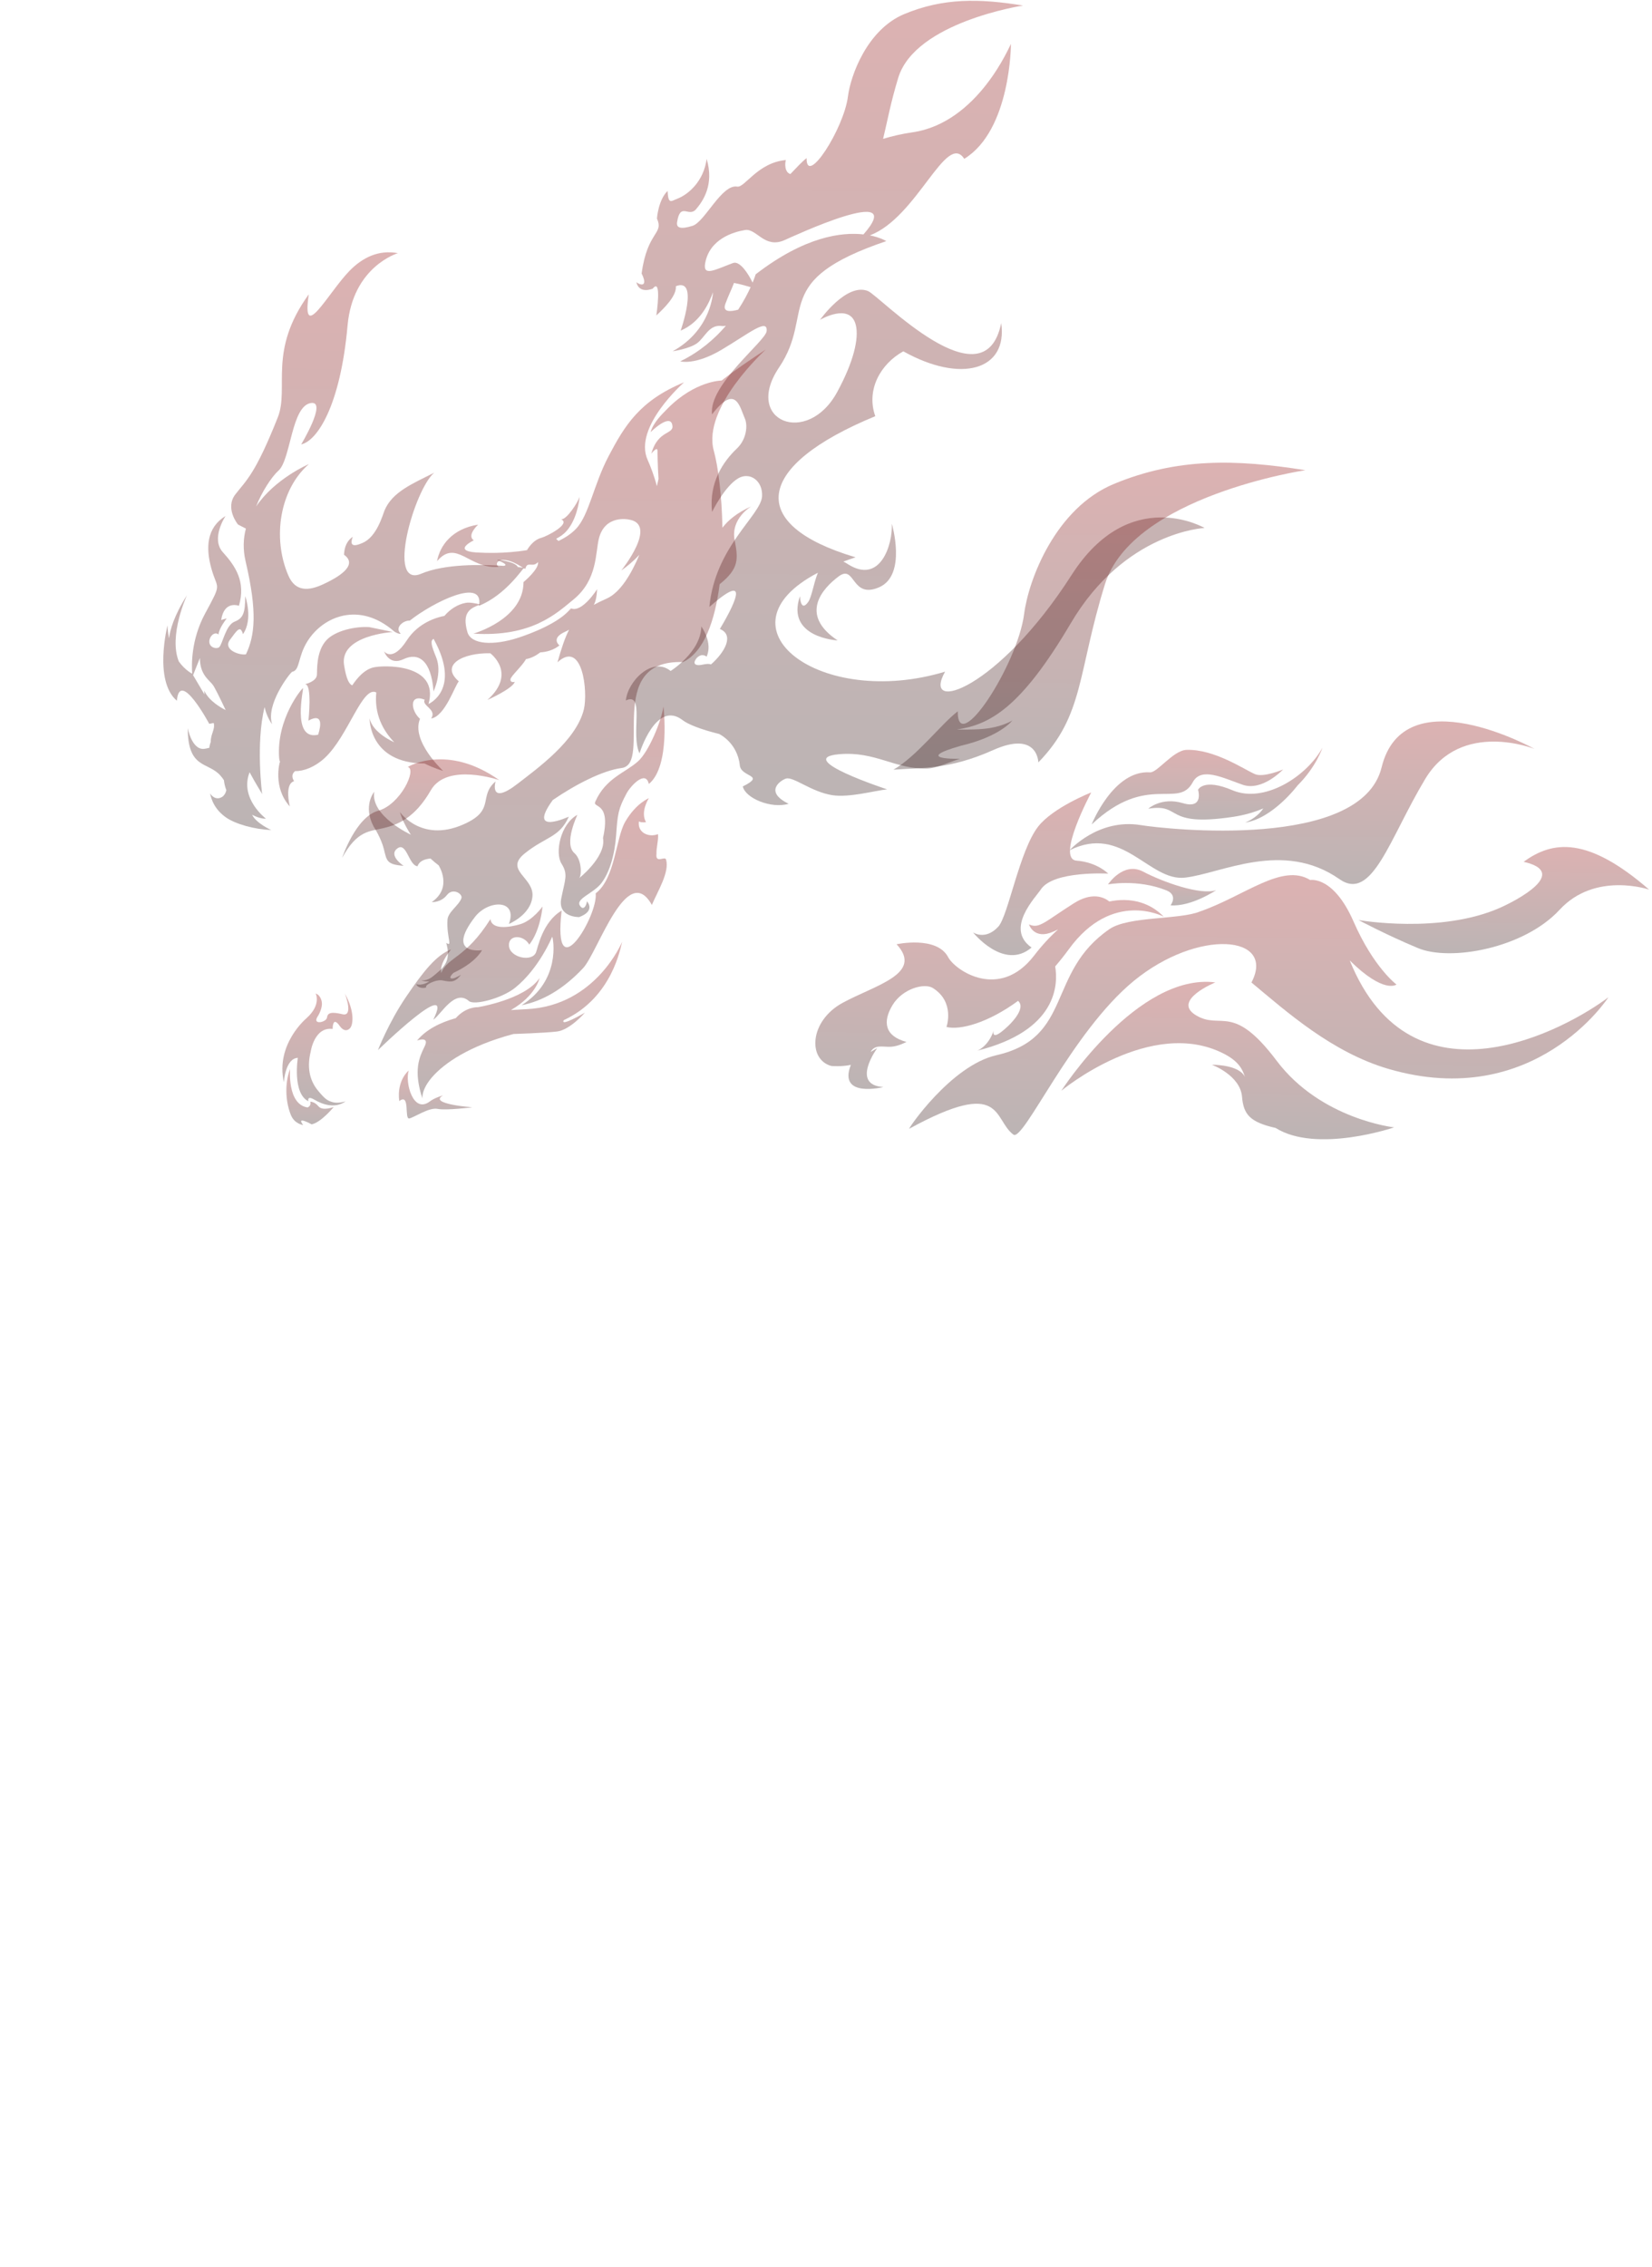 <svg width="422" height="579" viewBox="0 0 422 579" fill="none" xmlns="http://www.w3.org/2000/svg">
<path opacity="0.3" d="M143.376 229.441C142.397 234.337 147.95 234.224 147.95 234.224C152.369 232.547 149.878 230.153 149.878 230.153C150.06 230.47 149.21 233.041 148.121 231.263C147.032 229.484 151.674 228.166 153.677 225.479C155.68 222.791 157.041 218.439 157.407 213.095C157.76 208.017 157.906 206.595 160.103 202.552C161.104 200.703 164.944 196.559 165.74 200.23C171.333 195.696 169.478 180.445 169.478 180.445C168.899 184.353 165.687 192.032 162.97 194.453C159.615 197.437 154.754 198.693 152.059 204.757C151.296 206.485 156.126 204.607 154.037 214.017C154.984 218.948 147.28 224.843 147.951 224.248C148.614 223.652 148.648 219.546 146.725 217.88C143.941 215.465 147.498 208.096 147.498 208.096C143.091 210.519 141.722 217.851 143.44 220.583C145.166 223.314 144.354 224.553 143.376 229.441Z" fill="url(#paint0_linear_607_206)"/>
<path opacity="0.3" d="M86.78 262.025C87.754 263.439 88.869 263.347 89.528 262.451C90.14 261.623 90.684 258.427 88.12 253.795C88.12 253.795 90.402 259.716 87.504 259.033C84.607 258.35 83.689 258.662 83.531 259.883C83.365 261.103 79.838 261.827 81.046 259.763C81.046 259.763 82.178 258.138 82.236 256.452C82.27 255.346 81.632 254.022 80.638 253.745C80.638 253.745 82.165 256.575 78.294 260.049C78.294 260.049 70.327 266.639 72.514 276.412C72.514 276.412 72.861 270.303 76.078 270.171C76.078 270.171 74.633 279.212 78.774 281.258C78.774 281.258 78.309 279.681 80.292 280.846C82.276 282.011 85.479 283.271 88.305 281.268C88.305 281.268 86.568 281.878 85.101 281.517C83.633 281.148 82.989 280.66 81.236 278.546C79.535 276.502 78.176 273.28 79.382 268.522C79.382 268.522 80.308 262.182 84.972 262.789C84.979 262.797 84.898 259.306 86.78 262.025Z" fill="url(#paint1_linear_607_206)"/>
<path opacity="0.3" d="M79.6 287.155C82.025 286.681 85.246 282.727 85.246 282.727C85.246 282.727 82.418 283.828 81.354 282.557C80.29 281.277 79.241 281.37 79.241 281.37C79.6 282.488 78.555 282.838 78.555 282.838C73.304 282.026 74.107 272.988 74.107 272.988C72.578 277.01 73.062 281.746 74.313 284.783C75.26 287.094 77.442 287.321 77.442 287.321C75.505 284.853 79.6 287.155 79.6 287.155Z" fill="url(#paint2_linear_607_206)"/>
<path opacity="0.3" d="M158.933 240.502C158.933 240.502 152.297 256.8 134.666 257.728C133.311 257.799 131.924 257.878 130.514 257.965C136.927 254.276 137.827 249.794 137.827 249.794C134.092 255.321 122.041 257.239 122.041 257.239C122.041 257.239 119.029 257.065 116.43 260.027C112.366 261.178 108.85 262.945 106.536 265.755C106.536 265.755 109.807 264.527 108.48 267.236C107.152 269.946 105.516 273.25 107.914 280.604C107.914 280.604 107.51 278.372 110.429 275.044C113.43 271.611 119.745 267.131 131.161 264.079C131.177 264.079 138.895 263.834 142.238 263.453C145.59 263.081 149.417 258.624 149.417 258.624C149.417 258.624 143.003 262.396 144.01 260.545C156.526 254.747 158.55 241.762 158.933 240.502Z" fill="url(#paint3_linear_607_206)"/>
<path opacity="0.3" d="M113.18 279.769C113.18 279.769 111.149 280.278 109.781 281.314C105.506 284.541 103.423 276.415 104.4 273.411C104.4 273.411 101.285 275.887 101.993 281.205C104.864 279.025 103.186 286.003 104.587 285.644C105.988 285.285 109.642 282.757 111.79 283.205C113.946 283.653 120.637 282.801 120.637 282.801C120.637 282.801 109.214 281.954 113.18 279.769Z" fill="url(#paint4_linear_607_206)"/>
<path opacity="0.3" d="M141.207 204.325C147.017 200.345 153.957 196.775 158.768 196.155C166.811 195.121 154.082 168.388 174.463 169.092C179.863 166.538 182.649 158.48 183.834 149.201C188.864 145.202 188.572 142.652 187.667 138C186.578 132.399 191.912 129.325 191.912 129.325C188.311 130.933 186.005 132.868 184.54 134.774C184.399 126.599 183.445 119.132 182.344 115.139C179.278 104.059 195.633 89.257 195.633 89.257C191.591 91.93 187.729 94.522 184.341 97.188C184.341 97.188 177.578 97.21 170.527 104.347C168.894 105.999 166.893 107.956 166.184 110.374C166.184 110.374 170.989 105.618 171.708 108.391C172.421 111.156 168.13 109.522 166.376 115.879C166.376 115.879 167.994 113.749 167.969 115.231C167.958 115.901 167.991 118.882 168.217 122.302C168.058 122.953 167.921 123.579 167.8 124.172C167.136 121.609 166.189 119.125 165.436 117.448C161.687 109.088 174.747 97.64 174.747 97.64C163.373 102.329 159.567 108.749 155.532 116.38C151.628 123.745 150.489 131.559 147.139 135.062C145.914 136.343 144.367 137.36 142.644 138.165C142.462 137.961 142.301 137.825 142.212 137.765C141.668 137.414 143.579 137.391 145.428 134.72C147.735 131.386 148.054 126.902 148.054 126.902C147.615 128.269 144.837 132.694 143.345 132.639C145.927 133.764 139.654 137.009 138.28 137.358C136.012 137.93 134.617 140.506 134.617 140.506C128.685 141.486 123.251 141.159 123.043 141.156C114.669 141.022 121.021 138.004 121.021 138.004C119.14 136.722 122.135 133.992 122.135 133.992C115.548 135.03 112.372 139.282 111.644 143.325C116.562 137.54 119.866 145.408 127.346 144.759C126.312 143.898 127.396 143.068 128.222 143.012C131.13 142.835 134.132 145.607 134.219 145.24C134.692 143.17 136.042 145.115 137.435 143.552C137.763 145.332 133.725 148.667 133.725 148.667C133.746 158.205 120.926 161.827 120.926 161.827C135.871 162.757 142.184 156.64 146.546 153.067C152.655 148.061 152.078 141.161 152.984 137.548C154.535 131.356 160.593 132.68 160.593 132.68C168.265 133.859 158.706 145.7 158.706 145.7C160.33 144.551 161.92 143.216 163.328 141.695C161.309 146.49 158.495 151.316 154.976 152.875C153.734 153.427 152.64 153.956 151.665 154.487C152.054 153.872 152.423 152.705 152.526 150.479C152.526 150.479 148.763 156.514 145.891 155.394C145.891 155.394 145.775 155.644 145.545 156.076C145.769 155.593 145.885 155.302 145.885 155.302C142.976 159.105 135.417 161.88 132.54 162.827C125.98 164.988 120.316 164.616 119.395 161.429C117.953 156.451 120.045 155.333 122.706 154.391C121.707 154.134 120.056 153.776 118.997 153.962C116.918 154.335 114.987 155.572 113.517 157.302C111.885 157.597 106.922 158.876 103.909 163.557C100.264 169.225 98.119 166.365 98.119 166.365C98.119 166.365 99.394 170.118 103.095 168.344C106.795 166.57 110.159 168.527 110.74 176.582C110.74 176.582 113.048 171.825 111.397 167.824C110.189 164.893 109.811 163.497 110.842 163.16C110.834 163.202 110.833 163.244 110.825 163.285C117.903 176.189 109.461 179.797 109.461 179.797C112.375 169.353 97.705 169.801 95.212 170.503C93.136 171.085 91.457 172.845 89.98 175.035C89.204 174.748 88.474 173.515 87.894 169.881C86.66 162.227 100.355 161.405 100.355 161.405L94.297 160.156C90.666 159.946 85.691 161.074 83.422 163.463C80.624 166.405 81.067 171.553 80.948 172.464C80.735 174.11 77.908 174.749 77.908 174.749C79.819 174.667 78.788 184.04 78.788 184.04C82.455 182.056 82.039 185.174 81.278 187.634C81.196 187.658 81.121 187.674 81.039 187.689C74.412 188.961 77.662 175.709 77.394 175.755C77.118 175.802 70.614 183.549 71.298 193.498C71.328 193.926 71.41 194.321 71.553 194.674L71.456 194.706C71.456 194.706 69.641 201.121 74.035 205.964C74.035 205.964 72.569 200.232 75.137 199.506C75.137 199.506 73.994 198.083 75.373 196.939C77.609 196.978 80.421 195.895 82.873 193.652C88.955 188.093 92.536 175.046 96.118 176.846C95.589 182.341 97.757 186.508 100.717 189.573C100.717 189.573 95.174 187.234 94.412 183.446C94.412 183.446 94.164 194.89 108.431 194.998C111.136 196.317 113.208 196.882 113.208 196.882C113.208 196.882 104.928 189.255 107.288 183.585C105.009 181.627 104.348 177.112 108.491 178.695C107.619 180.223 111.713 181.168 110.136 183.499C113.719 182.972 116.314 174.785 117.211 174.027C112.315 169.838 118.193 166.705 125.236 166.837C125.236 166.837 132.16 171.916 124.512 178.76C124.512 178.76 130.883 175.943 131.499 174.151C131.499 174.151 130.312 174.478 130.395 173.5C130.468 172.672 133.341 170.199 134.36 168.338C135.664 168.105 136.886 167.477 138.022 166.614C139.584 166.519 141.353 166.074 142.911 164.84C142.911 164.84 140.563 163.04 144.359 161.352C144.71 161.197 145.048 161.018 145.371 160.821C144.319 162.875 143.428 165.526 142.41 169.146C148.853 163.257 150.207 176.716 149.153 181.14C147.246 189.136 137.214 196.289 132.314 200.097C124.771 205.963 126.585 199.573 126.585 199.573C122.258 203.323 126.358 206.621 119.33 210.107C107.94 215.768 102.148 207.388 102.148 207.388C102.619 209.036 103.596 211.084 104.944 213.171C104.944 213.171 94.61 208.421 95.597 202.221C95.597 202.221 92.633 205.73 95.436 211.087C95.436 211.087 97.322 213.91 98.061 216.868C98.792 219.818 98.739 220.797 103.096 221.126C103.096 221.126 99.096 218.516 101.489 216.699C103.89 214.882 104.405 221.077 106.676 221.235C106.676 221.235 106.95 219.522 109.979 219.263C110.667 219.909 111.385 220.514 112.119 221.06L112.089 221.076C112.089 221.076 115.705 226.679 110.278 230.396C110.278 230.396 112.632 230.563 114.18 228.575C115.691 226.637 118.264 228.323 117.868 229.406C117.167 231.322 114.421 232.908 114.306 234.95C114.053 239.451 115.714 241.953 113.994 240.807C115.109 244.842 113.928 246.635 111.585 248.528C110.569 249.343 109.621 250.468 107.623 250.398C107.623 250.398 108.532 250.746 109.619 250.636L109.535 250.718C109.535 250.718 107.964 251.802 106.374 251.369C106.422 252.065 107.81 252.578 108.909 252.175C108.241 251.68 111.337 250.048 113.078 250.408C113.915 250.579 114.981 250.811 115.818 250.547C116.722 250.266 117.374 249.463 117.739 248.974C117.739 248.974 116.53 249.703 115.814 249.868C114.941 250.065 114.615 249.609 115.845 248.462C118.691 247.128 121.59 245.235 123.141 242.669C123.141 242.669 113.702 244.077 121.326 234.185C124.736 229.761 132.356 229.6 129.999 235.973C129.999 235.973 135.633 233.674 136.017 228.889C136.4 224.071 128.702 222.255 134.064 217.942C139.464 213.605 142.884 213.962 145.306 208.57C145.284 208.57 134.455 213.601 141.207 204.325Z" fill="url(#paint5_linear_607_206)"/>
<path opacity="0.3" d="M273.739 146.845C254.983 176.145 235.235 182.537 241.42 171.541C209.542 181.177 182.107 160.305 208.928 146.277C207.821 148.981 207.376 152.44 206.442 153.757C204.475 156.509 204.35 152.262 204.35 152.262C200.684 162.87 213.967 163.564 213.967 163.564C204.078 156.978 210.065 150.292 214.281 147.182C218.513 144.064 217.422 153.072 224.561 149.995C231.731 146.901 227.812 133.764 227.812 133.764C228.076 139.088 224.855 149.397 216.554 144.062C216.161 143.811 215.791 143.594 215.435 143.419C216.428 143.052 217.466 142.693 218.556 142.336C190.518 134.021 192.709 119.02 223.59 106.294C221.239 99.694 224.788 93.033 230.75 89.728C245.501 97.975 257.484 94.559 255.753 82.511C251.455 103.803 224.702 75.569 221.746 74.341C216.28 72.079 209.474 81.685 209.474 81.685C209.474 81.685 217.086 77.174 218.591 82.923C219.513 86.444 217.961 92.582 213.852 100.133C206.249 114.134 189.772 107.566 199.008 93.85C208.412 79.874 196.508 71.726 226.405 61.578C226.405 61.578 224.954 60.66 222.197 60.113C234.295 55.571 241.717 33.484 246.319 40.564C258.238 33.249 258.242 11.211 258.242 11.211C258.061 11.319 249.939 31.396 233.031 33.803C230.415 34.173 227.938 34.757 225.586 35.461C226.612 31.273 227.478 26.328 229.454 19.866C233.824 5.59 261.342 1.417 261.342 1.417C250.282 -0.382 240.932 -0.589 230.902 3.634C221.588 7.563 217.308 19.128 216.604 24.634C215.556 32.898 205.956 47.811 206.041 40.382C204.867 41.289 203.444 42.836 201.892 44.458C200.412 43.972 200.47 41.778 200.747 40.875C193.543 41.528 190.229 47.989 188.327 47.658C184.361 46.975 180.043 56.693 176.909 57.674C173.775 58.655 172.736 58.175 172.962 56.721C173.803 51.471 175.926 55.644 177.809 53.433C179.692 51.222 182.445 47.058 180.51 40.583C179.765 46.368 175.747 49.71 173.03 50.748C171.45 51.353 170.701 52.325 170.535 48.764C168.126 51.111 167.817 55.81 167.817 55.81C169.635 59.877 165.38 58.97 163.9 69.846C165.564 73.216 163.729 72.97 162.562 72.081C163.318 75.226 166.745 73.715 166.745 73.715C169.151 70.665 167.657 80.566 167.657 80.566C169.601 78.771 172.883 75.572 172.648 73.095C178.668 70.739 173.874 84.44 173.874 84.44C178.776 82.357 181.059 77.669 182.126 74.651C182.126 74.651 181.796 84.221 171.828 89.716C171.828 89.716 176.063 89.106 178.061 87.659C180.059 86.213 181.086 82.821 184.369 83.257C184.713 83.304 185.072 83.275 185.432 83.196C182.566 86.536 178.757 89.864 173.775 92.285C173.775 92.285 177.503 93.379 184.344 89.315C191.223 85.234 196.182 81.092 195.833 84.587C195.582 87.117 180.929 98.325 181.889 105.837C187.98 97.864 188.971 103.954 190.298 106.963C190.975 108.506 190.826 112.097 188.213 114.577C184.795 117.825 181.043 123.212 181.898 130.748C181.898 130.748 185.079 124.192 188.597 122.149C191.519 120.452 194.876 122.745 194.668 126.741C194.416 131.601 182.643 139.588 181.207 155.014C190.957 146.44 188.702 152.585 183.889 160.644C187.588 162.144 185.235 166.509 181.631 169.687C180.539 169.29 179.219 169.983 178.219 169.859C176.57 169.667 177.964 168.068 177.964 168.068C179.319 166.638 180.498 167.705 180.498 167.705C182.165 164.085 179.151 160.001 179.151 160.001C179.043 166.558 171.308 171.364 171.308 171.364C166.6 167.544 160.317 174.048 159.878 178.889C164.843 176.586 161.035 187.624 163.364 192.402C163.364 192.402 167.569 178.615 174.42 183.956C175.698 184.948 178.958 186.299 183.799 187.477L183.754 187.485C183.754 187.485 188.376 189.685 188.984 195.472C189.314 198.578 195.771 197.855 189.748 200.854C190.387 203.829 196.906 206.615 201.466 205.289C194.887 202.079 199.691 199.121 200.84 198.832C202.754 198.351 207.304 202.27 212.636 203.09C216.955 203.752 223.498 201.92 226.614 201.599C226.614 201.599 202.39 193.668 214.364 192.624C223.642 191.814 228.611 196.518 236.878 196.278C239.317 196.211 242.055 194.758 245.256 193.794C245.256 193.794 232.689 194.093 245.453 190.467C255.587 188.075 258.592 184.017 258.592 184.017C258.592 184.017 256.394 185.367 252.922 185.937C250.613 186.32 247.734 186.364 244.399 186.326C252.802 185.088 260.73 180.894 273.529 159.171C287.314 135.775 307.697 134.84 307.697 134.84C307.697 134.84 288.574 123.676 273.739 146.845ZM188.565 79.088C186.552 79.644 184.494 79.776 185.3 77.585C186.052 75.536 187.011 73.609 187.496 72.26C189.092 72.554 190.714 73.026 191.748 73.337C191.027 74.911 189.992 76.913 188.565 79.088ZM193.036 70.059C193.036 70.059 192.798 70.86 192.246 72.183C191.191 69.948 188.989 66.537 187.259 67.173C182.752 68.83 179.482 70.784 180.14 67.184C181.258 61.039 187.359 59.227 190.321 58.751C193.282 58.276 195.251 63.591 200.395 61.333C202.278 60.503 232.291 46.486 220.571 59.87C214.988 59.232 205.57 60.397 193.036 70.059Z" fill="url(#paint6_linear_607_206)"/>
<path opacity="0.3" d="M244.66 181.671C240.436 184.88 234.147 193.205 228.23 196.574C235.581 196.01 242.343 196.63 253.737 191.553C265.139 186.477 265.242 194.716 265.242 194.716C276.96 182.69 275.233 171.802 282.25 149.238C289.267 126.674 333.45 120.089 333.45 120.089C315.683 117.255 300.663 116.912 284.563 123.59C269.6 129.792 262.735 148.073 261.613 156.787C259.925 169.845 244.519 193.417 244.66 181.671Z" fill="url(#paint7_linear_607_206)"/>
<path opacity="0.3" d="M64.4 208.094C66.711 209.28 67.924 209.078 67.924 209.078C67.924 209.078 61.123 203.957 63.759 197.225C65.451 200.406 66.889 202.573 66.967 202.826C66.967 202.826 65.278 189.863 67.588 180.6C68.183 183.286 69.509 184.971 69.509 184.971C67.84 179.956 73.939 172.043 74.6 171.598L74.124 171.709C74.283 171.669 74.442 171.629 74.6 171.589L74.653 171.573C76.689 171.164 75.993 167.812 78.555 163.747C82.569 157.372 91.811 153.552 100.631 161.219C100.971 161.519 102.091 162.023 102.357 161.833C100.691 160.286 103.09 158.391 104.682 158.506C110.501 153.882 123.766 147.248 122.35 154.721C129.237 151.93 133.605 145.062 133.891 145.016C133.891 145.016 133.298 144.931 132.27 144.824C132.27 144.824 132.275 144.521 131.359 144.012C130.443 143.502 127.777 142.892 126.947 143.041C126.947 143.041 130.251 144.207 128.712 144.522C122.915 144.129 113.558 143.998 107.623 146.517C98.516 150.38 105.903 124.931 110.911 120.733C105.34 123.551 100.201 125.643 98.229 130.364C97.72 131.586 96.253 137.122 92.62 138.654C91.817 138.996 88.833 140.385 90.12 137.103C90.103 137.17 88.028 138.118 87.879 141.685C91.119 143.987 87.863 146.787 82.439 149.271C78.925 150.88 75.499 151.219 73.681 147.035C69.451 137.294 71.534 124.93 78.901 118.534C78.901 118.534 70.248 122.201 65.417 129.365C66.83 125.723 69.353 121.793 71.123 120.218C74.342 117.359 74.406 103.434 79.556 102.917C83.547 102.518 76.939 113.497 76.939 113.497C81.013 112.611 86.948 103.686 88.782 83.152C90.136 68 101.648 64.659 101.648 64.659C96.731 63.748 92.669 65.737 89.344 69.109C83.924 74.606 76.943 88.122 78.877 75.175C68.34 89.711 73.951 99.058 70.956 106.611C65.239 121.011 62.957 122.629 60.154 126.219C57.351 129.808 60.801 133.965 60.801 133.965L62.813 135.003C62.14 137.52 62.027 140.313 62.743 143.388C65.785 156.353 65.1 162.321 62.826 167.114C61.032 167.408 56.923 165.869 58.722 163.428C60.637 160.836 61.386 159.626 62.069 161.959C64.741 158.09 62.642 152.26 62.642 152.26C62.626 156.436 62.189 157.886 59.934 158.764C57.679 159.641 56.92 164.244 56.031 165.251C55.64 165.691 54.115 165.678 53.6 164.518C52.984 163.12 54.605 161.029 55.821 162.04C55.93 160.442 57.91 157.952 57.91 157.952C57.397 158.063 56.929 158.2 56.498 158.362C57.251 153.237 61.031 154.721 61.031 154.721C62.853 148.567 60.115 144.555 56.933 141.042C53.751 137.528 57.619 131.782 57.619 131.782C52.805 134.728 52.472 139.843 54.036 145.337C55.599 150.831 56.779 148.574 52.383 156.713C48.762 163.414 48.932 169.95 49.101 172.057C49.101 172.057 47.348 171.241 45.686 168.953C42.983 162.348 47.746 152.043 47.746 152.043C44.397 157.325 43.427 160.999 43.175 163.016C42.974 162.02 42.834 160.932 42.786 159.727C42.786 159.727 39.178 173.88 45.183 178.965C45.868 170.707 53.453 184.864 53.453 184.864L54.584 184.645C55.023 186.309 53.794 187.429 53.843 189.475C53.843 189.475 53.554 190.161 53.473 190.977C53.012 191.097 52.582 191.209 52.183 191.253C49.019 191.63 47.962 185.983 47.962 185.983C47.971 196.406 53.031 194.507 56.214 197.978C56.635 198.438 56.952 198.864 57.2 199.263C57.292 200.098 57.481 200.942 57.813 201.78C57.638 202.822 56.937 203.385 56.937 203.385C56.937 203.385 55.236 204.901 53.62 202.614C53.811 202.861 54.043 206.131 57.624 208.698C60.121 210.484 65.06 211.842 69.305 211.977C69.289 212.01 65.484 210.298 64.4 208.094ZM52.187 176.402C52.187 176.402 52.188 176.773 52.231 177.354L49.32 172.439L51.069 168.043C51.05 172.387 53.487 173.668 54.405 174.969C54.934 175.725 56.244 178.379 57.645 181.353C56.497 180.782 53.331 179.011 52.187 176.402Z" fill="url(#paint8_linear_607_206)"/>
<path opacity="0.3" d="M96.588 207.074C90.84 208.682 87.403 219.091 87.403 219.091C91.213 212.08 94.365 212.363 97.957 211.498C101.549 210.632 105.933 208.997 110.065 201.816C114.198 194.634 127.544 199.249 127.544 199.249C114.122 189.751 104.161 195.879 104.161 195.879C106.545 196.43 102.343 205.466 96.588 207.074Z" fill="url(#paint9_linear_607_206)"/>
<path opacity="0.3" d="M297.28 234.127C293.803 230.521 288.864 229.113 283.381 230.238C281.973 229.121 278.945 227.74 274.252 230.731C266.721 235.522 265.462 237.279 262.849 236.089C262.849 236.089 264.102 240.164 269.117 237.911C269.523 237.732 269.912 237.552 270.279 237.387C268.2 239.246 266.145 241.468 264.152 244.061C255.312 255.562 244.01 247.861 242.199 244.448C239.27 238.929 229.034 241.158 229.034 241.158C236.012 248.733 223.481 251.615 215.203 256.146C206.765 260.763 206.307 270.582 212.336 272.239C212.336 272.239 214.806 272.491 217.349 271.97C213.967 280.571 225.656 277.629 225.656 277.629C217.166 277.098 224.09 267.677 224.09 267.677L222.396 268.669C223.499 266.66 225.513 267.446 227.586 267.338C229.5 267.236 231.553 266.103 231.553 266.103C225.961 264.613 225.43 260.927 227.996 256.696C230.555 252.472 236.15 250.986 238.298 252.339C244.029 255.936 241.777 262.286 241.777 262.286C245.359 263.159 252.464 261.185 260.061 255.62C262.306 257.572 257.939 261.923 255.741 263.578C253.221 265.479 253.827 263.261 253.827 263.261C252.354 267.411 249.637 268.341 249.637 268.341C270.12 263.215 270.322 251.416 269.548 246.815C270.731 245.444 271.901 243.984 273.043 242.411C284.177 227.095 297.28 234.127 297.28 234.127Z" fill="url(#paint10_linear_607_206)"/>
<path opacity="0.3" d="M125.283 234.731C118.926 244.819 114.367 244.381 112.712 248.481C112.404 247.163 113.058 245.233 115.211 242.488C111.462 243.932 108.197 248.009 103.72 254.609C99.243 261.201 96.545 268.2 96.545 268.2C96.545 268.2 116.475 248.795 110.686 260.413C112.668 259.162 116.122 252.469 119.794 255.67C121.107 256.819 128.147 255.03 131.58 252.277C137.742 247.327 141.059 239.232 141.059 239.232C141.377 239.871 143.244 250.483 133.234 256.728C138.548 255.715 143.926 252.624 148.961 247.249C150.838 245.249 153.645 238.364 156.77 233.415C159.896 228.458 163.348 225.435 166.518 231.125C167.973 227.649 171.091 222.726 170.141 219.52C169.85 218.55 167.393 220.656 167.698 218.103C167.606 216.605 168.279 214.371 168.074 213.037C165.747 213.961 162.731 212.684 163.219 209.716C163.186 209.942 164.193 210.121 165.015 209.967C163.492 207.328 165.745 203.862 165.745 203.862C165.745 203.862 162.438 205.156 159.704 209.884C157.278 214.086 157.153 224.392 152.166 228.158C152.825 233.891 141.083 253.323 143.466 232.568C138.574 235.465 137.383 242.059 136.924 243.227C135.916 245.779 130.287 244.587 130.014 241.617C129.748 238.647 133.729 238.651 135.201 241.255C138.123 237.538 138.588 231.525 138.588 231.525C138.588 231.525 136.048 235.117 132.864 236.047C130.224 236.836 125.624 237.572 125.283 234.731Z" fill="url(#paint11_linear_607_206)"/>
<path opacity="0.3" d="M344.785 245.292C353.575 253.973 356.728 251.445 356.728 251.445C356.728 251.445 350.905 247.126 345.761 235.36C340.617 223.593 334.69 224.755 334.69 224.755C327.507 220.333 317.936 228.841 306.5 232.801C301.384 234.923 288.258 233.949 283.392 237.303C267.248 248.426 274.216 265.027 254.52 269.501C242.864 272.146 231.839 288.503 232.26 288.274C256.508 275.019 253.62 285.908 258.872 289.773C261.455 291.676 273.728 263.549 289.647 250.506C306.079 237.049 326.038 238.816 319.681 250.926C328.681 258.417 340.255 268.777 354.69 272.998C392.034 283.903 410.863 254.7 410.863 254.7C400.35 262.64 360.722 284.642 344.785 245.292Z" fill="url(#paint12_linear_607_206)"/>
<path opacity="0.3" d="M291.39 210.727C280.531 208.954 273.23 217.156 273.23 217.156C286.807 210.384 293.528 225.179 302.715 224.143C311.901 223.107 327.722 214.417 342.165 224.535C350.557 230.417 354.92 214.148 364.078 198.934C373.235 183.72 391.995 191.274 391.995 191.274C391.995 191.274 358.621 172.688 352.924 195.993C347.732 217.246 297.919 211.789 291.39 210.727Z" fill="url(#paint13_linear_607_206)"/>
<path opacity="0.3" d="M389.212 220.108C401.011 222.787 387.554 229.879 383.418 231.737C368.024 238.67 347.037 234.978 347.037 234.978C347.037 234.978 353.894 238.661 362.199 242.135C370.504 245.608 389.299 242.211 398.403 232.348C407.506 222.485 421.265 227.206 421.265 227.206C405.599 213.614 396.663 214.644 389.212 220.108Z" fill="url(#paint14_linear_607_206)"/>
<path opacity="0.3" d="M326.118 270.911C314.864 255.965 311.937 263.132 305.547 259.325C299.158 255.518 310.456 250.903 310.456 250.903C290.584 248.393 271.118 278.566 271.118 278.566C271.118 278.566 294.044 259.513 312.679 269.14C316.169 270.942 317.366 272.883 317.997 275.002C317.452 273.89 315.638 272.071 309.547 271.921C309.547 271.921 316.803 274.596 317.269 280.081C317.65 284.526 319.159 286.576 325.85 288.074C336.364 294.666 356.125 287.93 356.125 287.93C356.125 287.93 337.372 285.857 326.118 270.911Z" fill="url(#paint15_linear_607_206)"/>
<path opacity="0.3" d="M304.686 199.784C306.812 195.802 312.287 198.627 317.435 200.425C322.453 202.176 327.762 196.522 327.762 196.522C327.762 196.522 322.779 198.641 320.604 197.721C317.859 196.553 310.195 191.278 303.084 191.516C299.681 191.637 295.62 197.38 293.768 197.256C284.382 196.617 278.868 210.549 278.868 210.549C293.064 197.237 300.956 206.776 304.686 199.784Z" fill="url(#paint16_linear_607_206)"/>
<path opacity="0.3" d="M314.83 201.828C307.379 198.667 306.04 201.705 306.04 201.705C306.04 201.705 307.605 206.74 302.136 205.118C296.667 203.496 293.321 206.54 293.321 206.54C302.136 205.118 297.032 211.31 314.99 208.623C317.899 208.185 320.463 207.432 322.714 206.464C320.857 209.15 318.047 210.077 318.047 210.077C325.1 209.092 331.488 200.567 331.488 200.567C336.223 195.872 337.816 190.965 337.816 190.965C333.848 198.232 323.006 205.293 314.83 201.828Z" fill="url(#paint17_linear_607_206)"/>
<path opacity="0.3" d="M265.18 211.12C260.394 217.29 257.539 233.931 255.008 236.669C251.686 240.281 248.554 238.129 248.554 238.129C248.554 238.129 256.45 248.009 263.507 241.997C256.628 237.172 264.531 229.216 265.885 227.153C269.058 222.326 283.086 223.121 283.086 223.121C283.086 223.121 280.34 220.233 275.002 219.805C269.664 219.376 278.757 202.384 278.757 202.384C278.757 202.384 268.986 206.217 265.18 211.12Z" fill="url(#paint18_linear_607_206)"/>
<path opacity="0.3" d="M310.669 227.347C306.752 228.71 297.116 225.303 292.026 222.618C286.942 219.933 283.043 225.874 283.043 225.874C283.043 225.874 290.477 224.42 297.938 227.39C301.033 228.622 299.016 231.223 299.016 231.223C304.322 231.615 310.669 227.347 310.669 227.347Z" fill="url(#paint19_linear_607_206)"/>
<defs>
<linearGradient id="paint0_linear_607_206" x1="156.604" y1="180.264" x2="155.846" y2="234.336" gradientUnits="userSpaceOnUse">
<stop stop-color="#8C0000"/>
<stop offset="1" stop-color="#210707"/>
</linearGradient>
<linearGradient id="paint1_linear_607_206" x1="81.298" y1="253.7" x2="80.898" y2="282.266" gradientUnits="userSpaceOnUse">
<stop stop-color="#8C0000"/>
<stop offset="1" stop-color="#210707"/>
</linearGradient>
<linearGradient id="paint2_linear_607_206" x1="79.322" y1="273.061" x2="79.122" y2="287.344" gradientUnits="userSpaceOnUse">
<stop stop-color="#8C0000"/>
<stop offset="1" stop-color="#210707"/>
</linearGradient>
<linearGradient id="paint3_linear_607_206" x1="132.948" y1="240.138" x2="132.377" y2="280.947" gradientUnits="userSpaceOnUse">
<stop stop-color="#8C0000"/>
<stop offset="1" stop-color="#210707"/>
</linearGradient>
<linearGradient id="paint4_linear_607_206" x1="111.389" y1="273.509" x2="111.217" y2="285.751" gradientUnits="userSpaceOnUse">
<stop stop-color="#8C0000"/>
<stop offset="1" stop-color="#210707"/>
</linearGradient>
<linearGradient id="paint5_linear_607_206" x1="134.266" y1="88.397" x2="131.966" y2="252.652" gradientUnits="userSpaceOnUse">
<stop stop-color="#8C0000"/>
<stop offset="1" stop-color="#210707"/>
</linearGradient>
<linearGradient id="paint6_linear_607_206" x1="236.368" y1="0.03" x2="233.482" y2="206.113" gradientUnits="userSpaceOnUse">
<stop stop-color="#8C0000"/>
<stop offset="1" stop-color="#210707"/>
</linearGradient>
<linearGradient id="paint7_linear_607_206" x1="281.508" y1="117.728" x2="280.394" y2="197.305" gradientUnits="userSpaceOnUse">
<stop stop-color="#8C0000"/>
<stop offset="1" stop-color="#210707"/>
</linearGradient>
<linearGradient id="paint8_linear_607_206" x1="89.321" y1="64.297" x2="87.249" y2="212.229" gradientUnits="userSpaceOnUse">
<stop stop-color="#8C0000"/>
<stop offset="1" stop-color="#210707"/>
</linearGradient>
<linearGradient id="paint9_linear_607_206" x1="107.725" y1="193.865" x2="107.368" y2="219.371" gradientUnits="userSpaceOnUse">
<stop stop-color="#8C0000"/>
<stop offset="1" stop-color="#210707"/>
</linearGradient>
<linearGradient id="paint10_linear_607_206" x1="253.133" y1="228.556" x2="252.433" y2="278.546" gradientUnits="userSpaceOnUse">
<stop stop-color="#8C0000"/>
<stop offset="1" stop-color="#210707"/>
</linearGradient>
<linearGradient id="paint11_linear_607_206" x1="134.108" y1="203.419" x2="133.193" y2="268.713" gradientUnits="userSpaceOnUse">
<stop stop-color="#8C0000"/>
<stop offset="1" stop-color="#210707"/>
</linearGradient>
<linearGradient id="paint12_linear_607_206" x1="322.347" y1="223.403" x2="321.404" y2="290.737" gradientUnits="userSpaceOnUse">
<stop stop-color="#8C0000"/>
<stop offset="1" stop-color="#210707"/>
</linearGradient>
<linearGradient id="paint13_linear_607_206" x1="332.949" y1="183.754" x2="332.363" y2="225.583" gradientUnits="userSpaceOnUse">
<stop stop-color="#8C0000"/>
<stop offset="1" stop-color="#210707"/>
</linearGradient>
<linearGradient id="paint14_linear_607_206" x1="384.397" y1="216.109" x2="384.011" y2="243.654" gradientUnits="userSpaceOnUse">
<stop stop-color="#8C0000"/>
<stop offset="1" stop-color="#210707"/>
</linearGradient>
<linearGradient id="paint15_linear_607_206" x1="314.155" y1="250.838" x2="313.597" y2="290.627" gradientUnits="userSpaceOnUse">
<stop stop-color="#8C0000"/>
<stop offset="1" stop-color="#210707"/>
</linearGradient>
<linearGradient id="paint16_linear_607_206" x1="303.513" y1="191.506" x2="303.241" y2="210.89" gradientUnits="userSpaceOnUse">
<stop stop-color="#8C0000"/>
<stop offset="1" stop-color="#210707"/>
</linearGradient>
<linearGradient id="paint17_linear_607_206" x1="315.701" y1="190.656" x2="315.43" y2="210.04" gradientUnits="userSpaceOnUse">
<stop stop-color="#8C0000"/>
<stop offset="1" stop-color="#210707"/>
</linearGradient>
<linearGradient id="paint18_linear_607_206" x1="266.288" y1="202.209" x2="265.702" y2="244.038" gradientUnits="userSpaceOnUse">
<stop stop-color="#8C0000"/>
<stop offset="1" stop-color="#210707"/>
</linearGradient>
<linearGradient id="paint19_linear_607_206" x1="296.931" y1="222.027" x2="296.803" y2="231.209" gradientUnits="userSpaceOnUse">
<stop stop-color="#8C0000"/>
<stop offset="1" stop-color="#210707"/>
</linearGradient>
</defs>
</svg>

